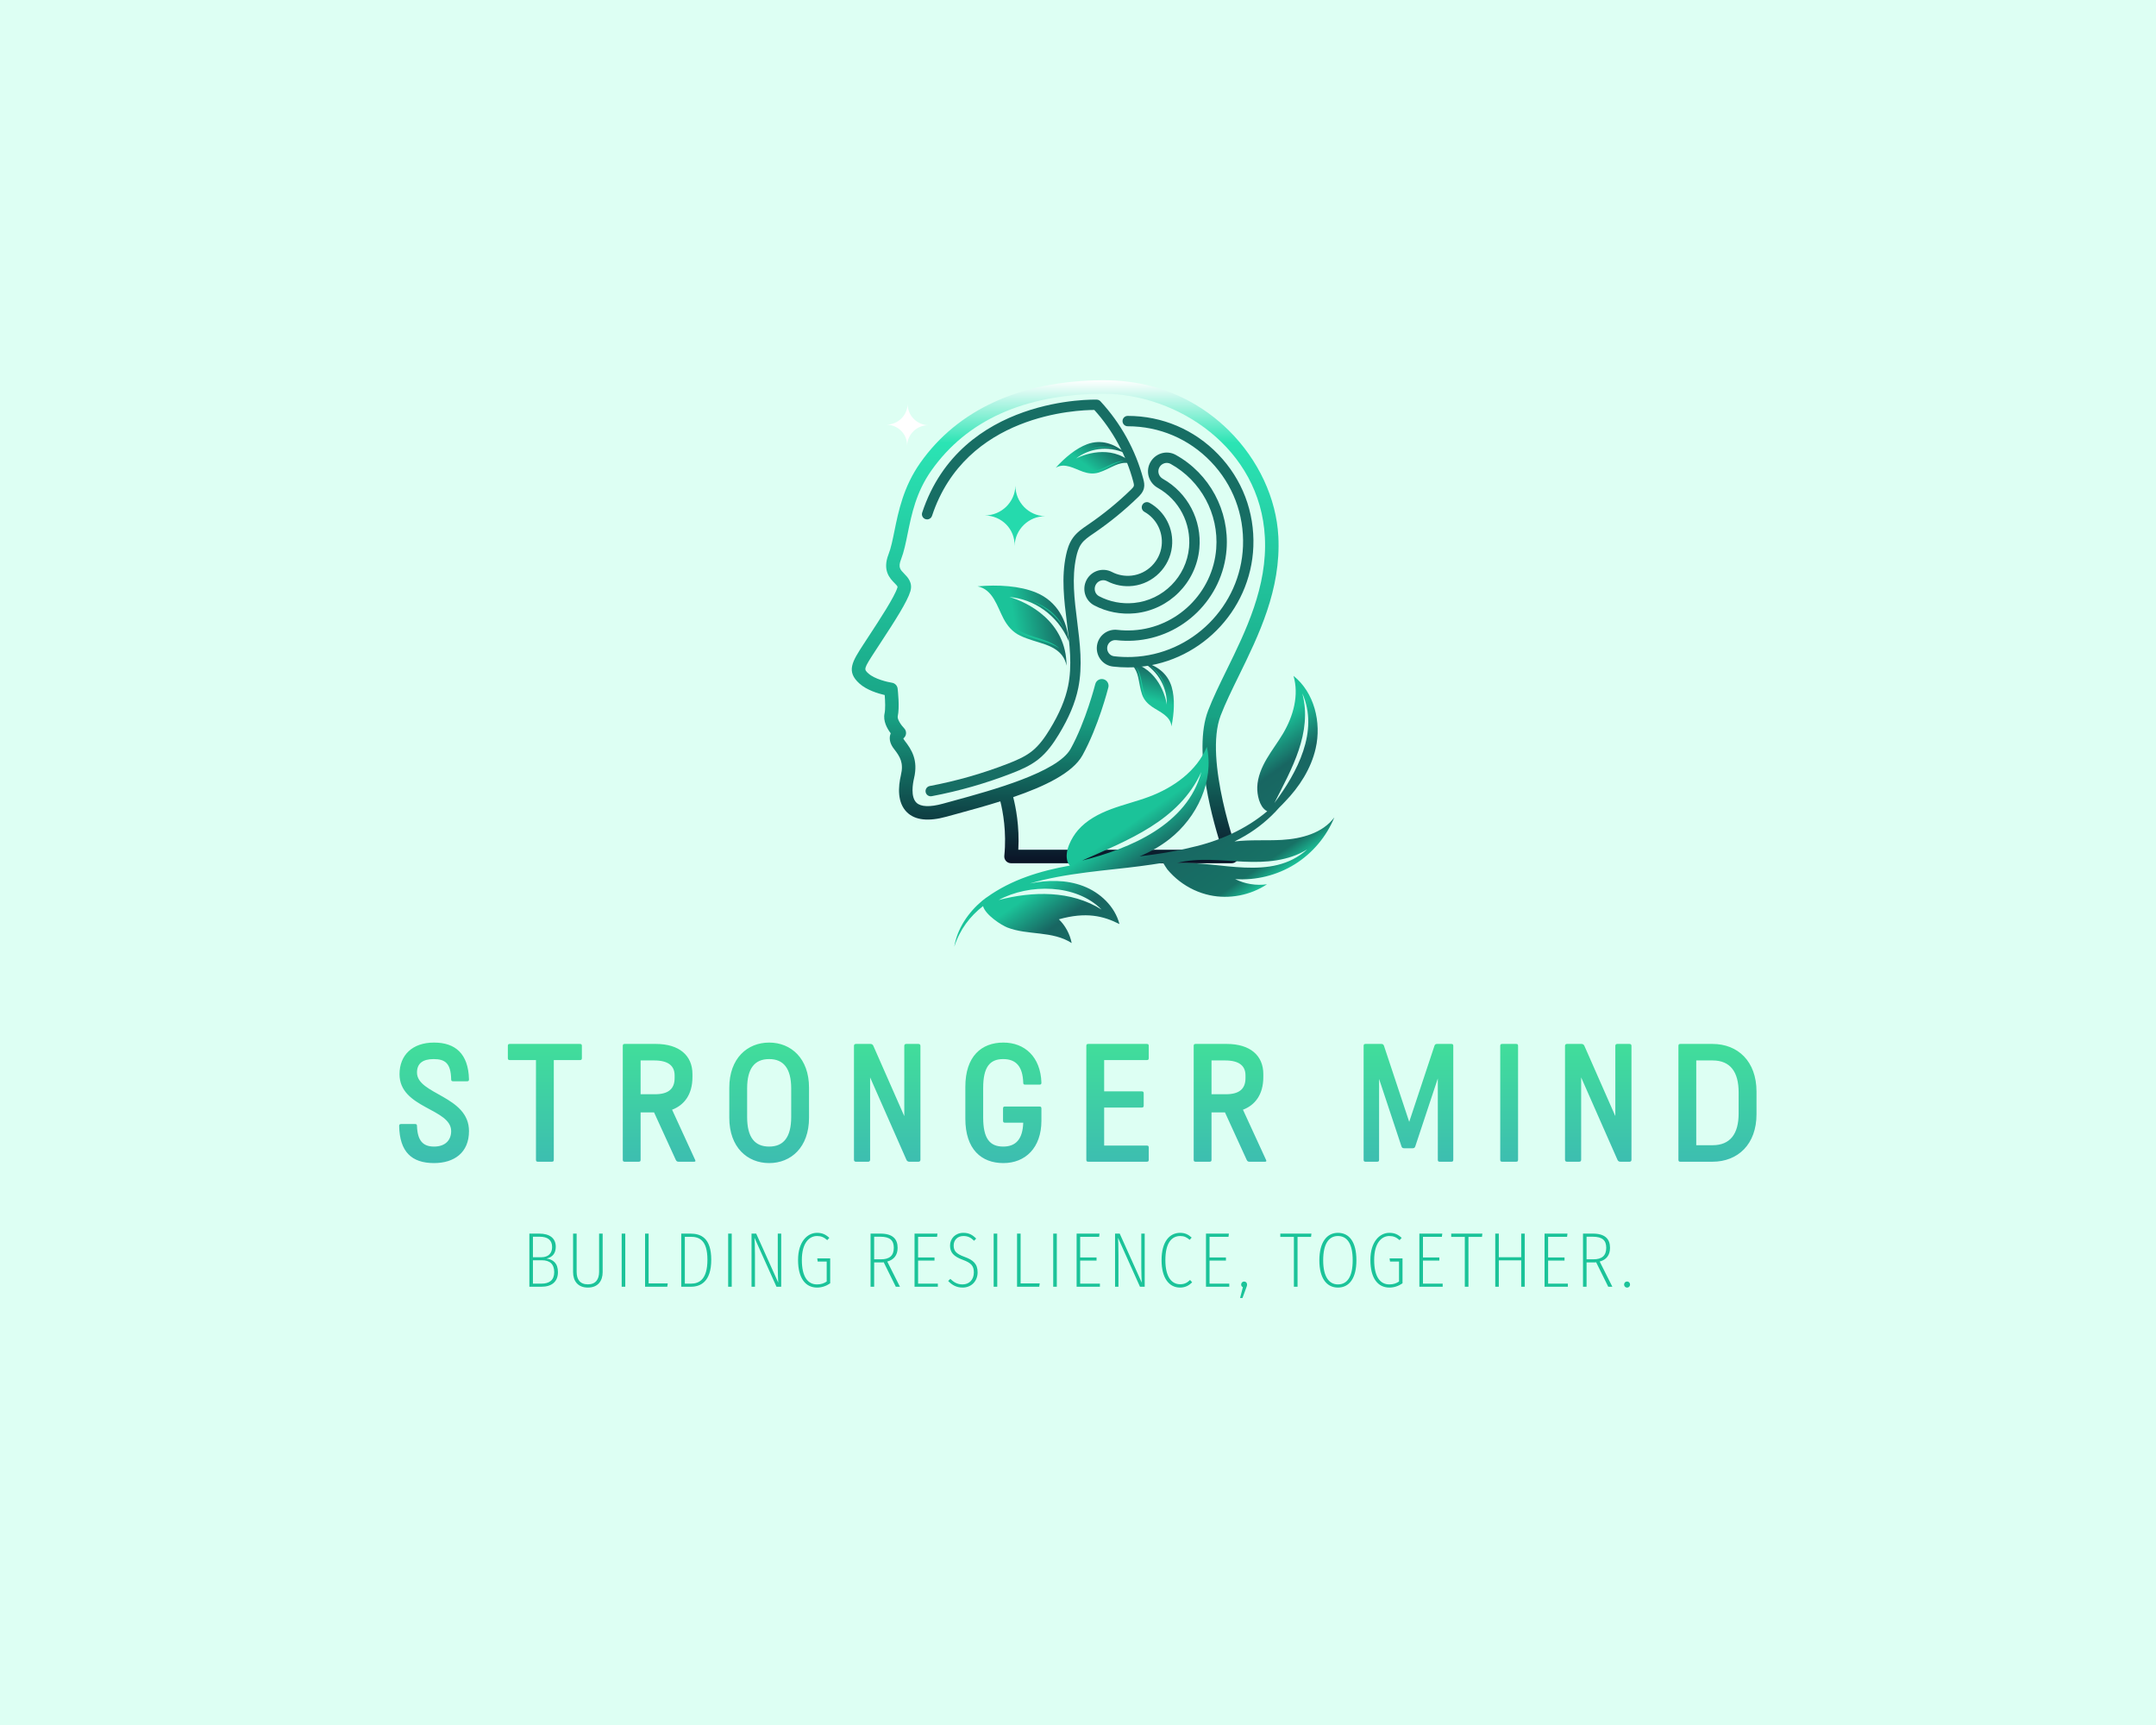 <?xml version="1.0" encoding="UTF-8" standalone="no" ?>
<!DOCTYPE svg PUBLIC "-//W3C//DTD SVG 1.1//EN" "http://www.w3.org/Graphics/SVG/1.1/DTD/svg11.dtd">
<svg xmlns="http://www.w3.org/2000/svg" xmlns:xlink="http://www.w3.org/1999/xlink" version="1.1" width="1280" height="1024" viewBox="0 0 1280 1024" xml:space="preserve">
<desc>Created with Fabric.js 5.3.0</desc>
<defs>
</defs>
<g transform="matrix(1 0 0 1 640 512)" id="background-logo"  >
<rect style="stroke: none; stroke-width: 0; stroke-dasharray: none; stroke-linecap: butt; stroke-dashoffset: 0; stroke-linejoin: miter; stroke-miterlimit: 4; fill: rgb(221,255,243); fill-rule: nonzero; opacity: 1;"  paint-order="stroke"  x="-640" y="-512" rx="0" ry="0" width="1280" height="1024" />
</g>
<g transform="matrix(1.921 0 0 1.921 663.936 425.095)" id="logo-logo"  >
<g style=""  paint-order="stroke"   >
		<g transform="matrix(-0.039 0.05 0.05 0.039 -6.682 -77.514)"  >
<g style=""  paint-order="stroke"   >
		<g transform="matrix(1 0 0 1 0 0)"  >
<linearGradient id="SVGID_11_461343" gradientUnits="userSpaceOnUse" gradientTransform="matrix(1 0 0 1 0 0)"  x1="0" y1="150" x2="265.565" y2="150">
<stop offset="7.5%" style="stop-color:rgb(23,109,100);stop-opacity: 1"/>
<stop offset="62.5%" style="stop-color:rgb(27,195,153);stop-opacity: 1"/>
</linearGradient>
<path style="stroke: none; stroke-width: 1; stroke-dasharray: none; stroke-linecap: butt; stroke-dashoffset: 0; stroke-linejoin: miter; stroke-miterlimit: 4; fill: url(#SVGID_11_461343); fill-rule: nonzero; opacity: 1;"  paint-order="stroke"  transform=" translate(-132.783, -150)" d="M 79.981 50.566 C 18.327 88.77 -4.124 155.554 0.611 222.729 L 0.801 224.09 C 23.313 129.663 94.219 69.19 168.759 50.462 C 113.307 76.277 -1.818 157.817 20.771 300 C 21.04 287.289 24.115 274.758 30.354 263.643 C 40.681 245.245 58.646 231.522 76.906 221.573 C 102.488 207.635 130.198 196.56 154.214 179.908 C 176.598 164.388 190.053 142.202 198.711 116.684 C 212.925 74.792 217.619 17.431 265.565 0 C 198.836 4.771 129.885 19.643 79.981 50.566 z" stroke-linecap="round" />
</g>
		<g transform="matrix(1 0 0 1 -18.131 -16.372)"  >
<path style="stroke: none; stroke-width: 1; stroke-dasharray: none; stroke-linecap: butt; stroke-dashoffset: 0; stroke-linejoin: miter; stroke-miterlimit: 4; fill: rgb(27,195,153); fill-rule: nonzero; opacity: 1;"  paint-order="stroke"  transform=" translate(-114.651, -133.628)" d="M 189.349 109.251 C 170.815 195.492 89.633 191.953 34.426 240.952 C 65.807 203.279 117.795 193.676 154.584 163.131 C 170.922 148.755 181.334 129.263 189.349 109.251 z M 197.842 80.689 C 206.149 63.31 212.219 44.3 219.074 26.305 C 206.619 41.636 200.248 61.282 197.842 80.689 z M 94.906 77.778 C 54.838 98.281 21.795 135.452 10.229 179.364 C 25.77 137.043 57.182 101.899 94.906 77.778 z" stroke-linecap="round" />
</g>
</g>
</g>
		<g transform="matrix(-0.094 0.015 0.015 0.094 -28.783 -27.99)"  >
<g style=""  paint-order="stroke"   >
		<g transform="matrix(1 0 0 1 0 0)"  >
<linearGradient id="SVGID_11_461344" gradientUnits="userSpaceOnUse" gradientTransform="matrix(1 0 0 1 0 0)"  x1="0" y1="150" x2="265.565" y2="150">
<stop offset="7.5%" style="stop-color:rgb(23,109,100);stop-opacity: 1"/>
<stop offset="62.5%" style="stop-color:rgb(27,195,153);stop-opacity: 1"/>
</linearGradient>
<path style="stroke: none; stroke-width: 1; stroke-dasharray: none; stroke-linecap: butt; stroke-dashoffset: 0; stroke-linejoin: miter; stroke-miterlimit: 4; fill: url(#SVGID_11_461344); fill-rule: nonzero; opacity: 1;"  paint-order="stroke"  transform=" translate(-132.783, -150)" d="M 79.981 50.566 C 18.327 88.77 -4.124 155.554 0.611 222.729 L 0.801 224.09 C 23.313 129.663 94.219 69.19 168.759 50.462 C 113.307 76.277 -1.818 157.817 20.771 300 C 21.04 287.289 24.115 274.758 30.354 263.643 C 40.681 245.245 58.646 231.522 76.906 221.573 C 102.488 207.635 130.198 196.56 154.214 179.908 C 176.598 164.388 190.053 142.202 198.711 116.684 C 212.925 74.792 217.619 17.431 265.565 0 C 198.836 4.771 129.885 19.643 79.981 50.566 z" stroke-linecap="round" />
</g>
		<g transform="matrix(1 0 0 1 -18.131 -16.372)"  >
<path style="stroke: none; stroke-width: 1; stroke-dasharray: none; stroke-linecap: butt; stroke-dashoffset: 0; stroke-linejoin: miter; stroke-miterlimit: 4; fill: rgb(27,195,153); fill-rule: nonzero; opacity: 1;"  paint-order="stroke"  transform=" translate(-114.651, -133.628)" d="M 189.349 109.251 C 170.815 195.492 89.633 191.953 34.426 240.952 C 65.807 203.279 117.795 193.676 154.584 163.131 C 170.922 148.755 181.334 129.263 189.349 109.251 z M 197.842 80.689 C 206.149 63.31 212.219 44.3 219.074 26.305 C 206.619 41.636 200.248 61.282 197.842 80.689 z M 94.906 77.778 C 54.838 98.281 21.795 135.452 10.229 179.364 C 25.77 137.043 57.182 101.899 94.906 77.778 z" stroke-linecap="round" />
</g>
</g>
</g>
		<g transform="matrix(-0.017 0.061 -0.061 -0.017 9.533 -7.458)"  >
<g style=""  paint-order="stroke"   >
		<g transform="matrix(1 0 0 1 0 0)"  >
<linearGradient id="SVGID_11_461345" gradientUnits="userSpaceOnUse" gradientTransform="matrix(1 0 0 1 0 0)"  x1="0" y1="150" x2="265.565" y2="150">
<stop offset="7.5%" style="stop-color:rgb(23,109,100);stop-opacity: 1"/>
<stop offset="62.5%" style="stop-color:rgb(27,195,153);stop-opacity: 1"/>
</linearGradient>
<path style="stroke: none; stroke-width: 1; stroke-dasharray: none; stroke-linecap: butt; stroke-dashoffset: 0; stroke-linejoin: miter; stroke-miterlimit: 4; fill: url(#SVGID_11_461345); fill-rule: nonzero; opacity: 1;"  paint-order="stroke"  transform=" translate(-132.783, -150)" d="M 79.981 50.566 C 18.327 88.77 -4.124 155.554 0.611 222.729 L 0.801 224.09 C 23.313 129.663 94.219 69.19 168.759 50.462 C 113.307 76.277 -1.818 157.817 20.771 300 C 21.04 287.289 24.115 274.758 30.354 263.643 C 40.681 245.245 58.646 231.522 76.906 221.573 C 102.488 207.635 130.198 196.56 154.214 179.908 C 176.598 164.388 190.053 142.202 198.711 116.684 C 212.925 74.792 217.619 17.431 265.565 0 C 198.836 4.771 129.885 19.643 79.981 50.566 z" stroke-linecap="round" />
</g>
		<g transform="matrix(1 0 0 1 -18.131 -16.372)"  >
<path style="stroke: none; stroke-width: 1; stroke-dasharray: none; stroke-linecap: butt; stroke-dashoffset: 0; stroke-linejoin: miter; stroke-miterlimit: 4; fill: rgb(27,195,153); fill-rule: nonzero; opacity: 1;"  paint-order="stroke"  transform=" translate(-114.651, -133.628)" d="M 189.349 109.251 C 170.815 195.492 89.633 191.953 34.426 240.952 C 65.807 203.279 117.795 193.676 154.584 163.131 C 170.922 148.755 181.334 129.263 189.349 109.251 z M 197.842 80.689 C 206.149 63.31 212.219 44.3 219.074 26.305 C 206.619 41.636 200.248 61.282 197.842 80.689 z M 94.906 77.778 C 54.838 98.281 21.795 135.452 10.229 179.364 C 25.77 137.043 57.182 101.899 94.906 77.778 z" stroke-linecap="round" />
</g>
</g>
</g>
		<g transform="matrix(0.597 0 0 0.597 -16.423 -29.16)"  >
<g style=""  paint-order="stroke"   >
		<g transform="matrix(1 0 0 1 0 0)"  >
<linearGradient id="SVGID_14_461346" gradientUnits="userSpaceOnUse" gradientTransform="matrix(1 0 0 1 0 0)"  x1="110.47" y1="0" x2="110.47" y2="250">
<stop offset="0%" style="stop-color:rgb(255,255,255);stop-opacity: 1"/>
<stop offset="13%" style="stop-color:rgb(43,228,180);stop-opacity: 1"/>
<stop offset="69.5%" style="stop-color:rgb(24,162,132);stop-opacity: 1"/>
<stop offset="100%" style="stop-color:rgb(10,18,38);stop-opacity: 1"/>
</linearGradient>
<path style="stroke: none; stroke-width: 1; stroke-dasharray: none; stroke-linecap: butt; stroke-dashoffset: 0; stroke-linejoin: miter; stroke-miterlimit: 4; fill: url(#SVGID_14_461346); fill-rule: nonzero; opacity: 1;"  paint-order="stroke"  transform=" translate(-110.47, -125)" d="M 196.653 250 L 82.43 250 C 81.443 250 80.501 249.581 79.839 248.848 C 79.178 248.116 78.858 247.136 78.959 246.154 C 80.227 233.783 78.199 223.127 76.908 217.97 C 69.142 220.409 61.286 222.554 54.203 224.488 C 52.408 224.978 50.684 225.448 49.047 225.9 C 39.712 228.483 32.847 227.742 28.646 223.7 C 23.421 218.675 24.023 210.401 25.447 204.346 C 26.943 197.992 24.997 194.871 21.86 190.837 C 20.041 188.498 19.344 186.176 19.787 183.935 C 19.874 183.498 19.998 183.099 20.147 182.732 C 18.305 180.29 16.099 176.375 16.977 172.425 C 17.435 170.361 17.306 166.207 17.047 162.943 C 13.601 162.15 7.738 160.386 3.948 156.975 C -3.043 150.68 0.232 145.643 6.177 136.496 C 6.988 135.247 7.865 133.909 8.781 132.511 C 14.42 123.905 22.143 112.117 23.629 107.288 C 23.768 106.836 23.81 106.7 22.164 105.022 C 19.762 102.575 15.743 98.48 19.014 90.121 C 20.283 86.878 21.118 82.774 22.085 78.02 C 24.156 67.841 26.734 55.17 35.391 42.851 C 54.828 15.19 87.338 0.373 129.406 0.004 C 129.722 0.001 130.042 0 130.357 0 C 162.251 0 183.219 14.127 195.233 26.046 C 210.469 41.164 219.796 61.147 220.821 80.87 C 222.247 108.337 210.623 132.05 200.367 152.973 C 196.798 160.255 193.426 167.133 190.979 173.494 C 182.16 196.425 199.751 244.819 199.929 245.305 C 200.322 246.376 200.168 247.572 199.515 248.507 C 198.863 249.442 197.794 250 196.653 250 z M 86.207 243.02 L 191.756 243.02 C 187.383 229.776 176.341 192.109 184.465 170.988 C 187.021 164.339 190.46 157.325 194.1 149.9 C 203.981 129.74 215.182 106.89 213.849 81.233 C 211.459 35.212 168.687 6.981 130.157 6.981 C 129.925 6.981 129.697 6.982 129.466 6.984 C 89.179 7.337 59.449 20.755 41.102 46.865 C 33.283 57.991 30.968 69.371 28.925 79.412 C 27.937 84.271 27.003 88.86 25.514 92.665 C 23.89 96.816 25.046 97.995 27.146 100.134 C 28.961 101.984 31.704 104.779 30.301 109.342 C 28.655 114.691 22.498 124.312 14.62 136.337 C 13.709 137.727 12.837 139.059 12.029 140.3 C 6.06 149.483 6.156 149.571 8.618 151.786 C 11.836 154.683 18.498 156.221 20.794 156.57 C 22.348 156.806 23.552 158.05 23.736 159.611 C 23.851 160.586 24.83 169.265 23.791 173.939 C 23.458 175.437 25.529 178.545 27.089 180.12 C 27.852 180.892 28.216 181.977 28.069 183.051 C 27.94 183.992 27.438 184.837 26.682 185.393 C 26.755 185.611 26.945 186.005 27.37 186.552 C 31.035 191.264 34.431 196.645 32.242 205.945 C 31.577 208.772 30.366 215.67 33.485 218.671 C 35.752 220.852 40.49 221.025 47.186 219.174 C 48.83 218.718 50.563 218.245 52.364 217.755 C 72.628 212.222 106.543 202.964 113.306 190.762 C 121.059 176.77 126.004 157.476 126.053 157.283 C 126.526 155.415 128.423 154.277 130.293 154.758 C 132.161 155.231 133.293 157.129 132.819 158.998 C 132.61 159.821 127.612 179.348 119.411 194.146 C 114.326 203.322 99.689 210.269 83.563 215.79 C 84.861 220.808 86.889 230.897 86.207 243.02 z M 26.453 185.549 C 26.418 185.571 26.382 185.592 26.346 185.613 C 26.383 185.591 26.419 185.571 26.453 185.549 z" stroke-linecap="round" />
</g>
		<g transform="matrix(1 0 0 1 11.651 -12.314)"  >
<path style="stroke: none; stroke-width: 1; stroke-dasharray: none; stroke-linecap: butt; stroke-dashoffset: 0; stroke-linejoin: miter; stroke-miterlimit: 4; fill: rgb(23,110,100); fill-rule: nonzero; opacity: 1;"  paint-order="stroke"  transform=" translate(-122.121, -112.686)" d="M 40.866 215.347 C 39.601 215.347 38.476 214.45 38.233 213.162 C 37.959 211.707 38.917 210.304 40.372 210.03 C 54.191 207.426 67.837 203.521 80.933 198.424 C 84.978 196.849 89.602 194.924 93.269 192.007 C 97.239 188.849 100.169 184.507 102.511 180.675 C 107.458 172.584 110.555 165.256 111.98 158.273 C 114.145 147.658 112.793 136.886 111.362 125.483 C 109.918 113.974 108.425 102.073 110.928 90.432 C 111.494 87.8 112.417 84.402 114.545 81.473 C 116.605 78.639 119.391 76.742 122.085 74.908 L 122.611 74.549 C 130.364 69.251 137.703 63.254 144.423 56.727 C 145.179 55.99 145.871 55.28 146.017 54.677 C 146.145 54.149 145.942 53.302 145.723 52.48 C 142.074 38.762 135.115 25.96 125.567 15.385 C 116.899 15.392 59.003 17.462 41.538 70.187 C 41.072 71.594 39.556 72.356 38.149 71.89 C 36.744 71.424 35.982 69.907 36.447 68.501 C 56.535 7.863 126.175 10.018 126.873 10.04 C 127.58 10.068 128.248 10.376 128.73 10.896 C 139.267 22.271 146.935 36.174 150.905 51.1 C 151.284 52.523 151.654 54.19 151.229 55.94 C 150.708 58.097 149.174 59.587 148.16 60.573 C 141.22 67.314 133.643 73.506 125.638 78.977 L 125.103 79.341 C 122.682 80.99 120.394 82.547 118.884 84.626 C 117.346 86.742 116.627 89.443 116.171 91.56 C 113.859 102.309 115.231 113.241 116.683 124.815 C 118.105 136.147 119.575 147.865 117.234 159.344 C 115.683 166.948 112.363 174.84 107.086 183.472 C 104.499 187.704 101.232 192.526 96.608 196.203 C 92.354 199.588 87.291 201.704 82.878 203.422 C 69.475 208.639 55.508 212.635 41.365 215.301 C 41.197 215.332 41.03 215.347 40.866 215.347 z M 145.355 148.59 C 179.136 147.317 206.601 119.858 207.883 86.08 C 208.563 68.197 202.117 51.266 189.737 38.406 C 177.35 25.54 160.695 18.454 142.84 18.454 C 141.359 18.454 140.158 19.655 140.158 21.136 C 140.158 22.616 141.359 23.817 142.84 23.817 C 159.224 23.817 174.507 30.319 185.873 42.125 C 197.234 53.926 203.148 69.464 202.525 85.877 C 201.347 116.87 176.147 142.063 145.154 143.232 C 142.021 143.348 138.875 143.224 135.789 142.864 C 134.706 142.736 133.738 142.177 133.065 141.288 C 132.368 140.368 132.071 139.186 132.252 138.044 C 132.604 135.815 134.642 134.271 136.892 134.533 C 139.902 134.879 142.975 134.963 146.03 134.777 C 171.437 133.238 192.064 112.954 194.011 87.594 C 195.552 67.543 185.203 48.312 167.647 38.602 C 165.335 37.324 162.562 37.072 160.034 37.91 C 157.455 38.765 155.333 40.673 154.201 43.173 C 152.108 47.794 153.928 53.188 158.435 55.72 C 169.414 61.887 175.755 74.005 174.592 86.592 C 173.194 101.713 161.216 113.776 146.112 115.277 C 139.786 115.901 133.533 114.697 128.007 111.788 C 126.078 110.772 125.248 108.42 126.074 106.316 C 126.535 105.145 127.474 104.222 128.65 103.782 C 129.828 103.34 131.085 103.418 132.191 103.995 C 136.284 106.132 140.912 106.977 145.564 106.441 C 156.089 105.23 164.577 96.706 165.745 86.172 C 166.774 76.901 162.205 67.974 154.102 63.429 C 152.813 62.706 151.175 63.164 150.453 64.456 C 149.727 65.748 150.187 67.382 151.479 68.107 C 157.699 71.596 161.205 78.455 160.415 85.581 C 159.519 93.652 153.016 100.185 144.95 101.113 C 141.369 101.527 137.811 100.879 134.672 99.241 C 132.233 97.969 129.354 97.793 126.772 98.759 C 124.173 99.731 122.1 101.77 121.084 104.354 C 119.254 109.006 121.158 114.242 125.509 116.534 C 131.965 119.933 139.278 121.344 146.641 120.613 C 164.297 118.86 178.297 104.759 179.931 87.086 C 181.29 72.394 173.883 58.247 161.061 51.044 C 158.999 49.885 158.15 47.453 159.096 45.361 C 159.602 44.246 160.559 43.386 161.722 43 C 162.854 42.627 164.034 42.732 165.051 43.294 C 180.776 51.991 190.044 69.219 188.664 87.184 C 186.922 109.888 168.453 128.046 145.706 129.425 C 142.961 129.591 140.203 129.516 137.507 129.205 C 132.37 128.616 127.757 132.131 126.954 137.205 C 126.547 139.782 127.216 142.45 128.791 144.528 C 130.355 146.59 132.618 147.891 135.164 148.189 C 137.702 148.488 140.28 148.638 142.856 148.638 C 143.689 148.638 144.524 148.622 145.355 148.59 z" stroke-linecap="round" />
</g>
</g>
</g>
		<g transform="matrix(-0.441 0.309 -0.309 -0.441 13.398 45.443)"  >
<g style=""  paint-order="stroke"   >
		<g transform="matrix(1 0 0 1 0 0)"  >
<linearGradient id="SVGID_15_461347" gradientUnits="userSpaceOnUse" gradientTransform="matrix(1 0 0 1 0 0)"  x1="125" y1="0" x2="125" y2="89.236">
<stop offset="0%" style="stop-color:rgb(27,195,153);stop-opacity: 1"/>
<stop offset="12%" style="stop-color:rgb(23,113,101);stop-opacity: 1"/>
<stop offset="56.5%" style="stop-color:rgb(24,102,98);stop-opacity: 1"/>
<stop offset="82%" style="stop-color:rgb(27,195,153);stop-opacity: 1"/>
</linearGradient>
<path style="stroke: none; stroke-width: 1; stroke-dasharray: none; stroke-linecap: butt; stroke-dashoffset: 0; stroke-linejoin: miter; stroke-miterlimit: 4; fill: url(#SVGID_15_461347); fill-rule: nonzero; opacity: 1;"  paint-order="stroke"  transform=" translate(-125, -44.618)" d="M 250 73.654 C 241.668 79.951 232.571 82.796 223.117 83.268 C 224.886 78.117 220.651 68.08 218.725 65.197 C 215.181 59.892 210.126 55.822 205.367 51.573 C 200.609 47.325 195.951 42.634 193.618 36.696 C 191.484 41.485 190.842 46.926 191.803 52.079 C 176.54 46.734 169.786 39.068 164.905 29.894 C 161.233 39.667 163.563 51.051 169.418 59.695 C 175.231 68.278 184.145 74.383 193.674 78.475 C 173.005 71.569 152.566 58.833 136.189 50.343 C 132.256 48.28 128.264 46.257 124.218 44.325 C 124.28 42.558 124.46 40.726 124.392 39.857 C 124.138 36.634 123.514 33.44 122.552 30.353 C 120.629 24.18 117.349 18.421 112.934 13.69 C 105.129 5.325 93.881 0.275 82.443 0 C 88.032 2.835 92.724 7.406 95.705 12.918 C 86.43 5.399 74.748 0.897 62.825 0.247 C 50.903 -0.403 38.8 2.803 28.763 9.27 C 39.476 5.685 51.254 10.028 60.858 15.977 C 68.561 20.75 75.681 26.616 83.644 30.829 C 81.353 30.481 79.048 30.198 76.723 30.017 C 68.382 29.343 59.677 29.981 51.378 32.04 C 49.801 32.246 48.233 32.626 46.943 32.873 C 35.23 35.108 23.741 39.758 14.816 47.833 C 3.468 58.102 -2.971 74.557 1.357 89.236 C 4.999 78.331 14.679 70.377 25.146 65.619 C 30.41 63.226 35.953 61.49 41.212 59.087 C 46.471 56.684 51.547 53.51 55.012 48.881 C 57.566 45.468 60.39 39.202 58.593 34.877 C 58.499 34.652 58.388 34.455 58.275 34.26 C 74.26 32.774 91.093 36.129 105.696 42.204 C 114.954 45.718 124.065 50.261 133.168 55.086 C 126.701 53.664 120.079 53.009 113.416 53.366 C 93.361 54.438 73.19 65.875 65.456 84.409 C 78.188 76.313 94.627 76.218 109.226 80.029 C 116.568 81.946 123.651 84.763 130.997 86.665 C 138.342 88.568 146.138 89.533 153.497 87.684 C 158.923 86.32 166.982 82.272 168.729 76.38 C 169.015 75.416 169.051 74.535 168.928 73.713 C 184.694 81.01 200.954 86.347 218.376 86.157 C 218.961 86.2 219.509 86.191 220.001 86.115 C 220.532 86.099 221.06 86.1 221.593 86.073 C 232.074 85.16 242.573 81.257 250 73.654 z M 52.014 3.15 C 79.577 -0.283 96.888 26.517 117.764 39.661 C 105.639 35.122 96.046 25.996 85.912 18.286 C 75.996 10.645 64.894 3.861 52.014 3.15 z M 2.979 78.085 C 7.536 54.714 31.533 42.536 52.221 35.77 C 32.944 46.061 11.11 56.19 2.979 78.085 z M 76.333 74.391 C 100.305 54.358 134.813 61.794 161.5 72.019 C 133.134 66.565 103.031 58.765 76.333 74.391 z M 168.519 42.585 C 176.58 61.775 194.835 73.952 213.75 80.98 C 193.915 78.681 172.021 63.101 168.519 42.585 z" stroke-linecap="round" />
</g>
</g>
</g>
		<g transform="matrix(0.062 0 0 0.062 -31.927 -61.895)"  >
<g style=""  paint-order="stroke"   >
		<g transform="matrix(1 0 0 1 0 0)"  >
<path style="stroke: none; stroke-width: 1; stroke-dasharray: none; stroke-linecap: butt; stroke-dashoffset: 0; stroke-linejoin: miter; stroke-miterlimit: 4; fill: rgb(37,218,173); fill-rule: nonzero; opacity: 1;"  paint-order="stroke"  transform=" translate(-150, -150)" d="M 148 300 L 148 300 C 150 218 218 152 300 152 L 300 152 C 218 150 152 82 152 0 L 152 0 C 150 82 82 148 0 148 L 0 148 C 84 150 150 216 148 300 Z" stroke-linecap="round" />
</g>
</g>
</g>
		<g transform="matrix(0.043 0 0 0.043 -65.197 -89.981)"  >
<g style=""  paint-order="stroke"   >
		<g transform="matrix(1 0 0 1 0 0)"  >
<path style="stroke: none; stroke-width: 1; stroke-dasharray: none; stroke-linecap: butt; stroke-dashoffset: 0; stroke-linejoin: miter; stroke-miterlimit: 4; fill: rgb(255,255,255); fill-rule: nonzero; opacity: 1;"  paint-order="stroke"  transform=" translate(-150, -150)" d="M 148 300 L 148 300 C 150 218 218 152 300 152 L 300 152 C 218 150 152 82 152 0 L 152 0 C 150 82 82 148 0 148 L 0 148 C 84 150 150 216 148 300 Z" stroke-linecap="round" />
</g>
</g>
</g>
</g>
</g>
<g transform="matrix(1.921 0 0 1.921 639.9 654.663)" id="text-logo"  >
<g style=""  paint-order="stroke"   >
		<g transform="matrix(1 0 0 1 0 0)" id="text-logo-path-0"  >
<linearGradient id="SVGID_461348" gradientUnits="userSpaceOnUse" gradientTransform="matrix(1 0 0 1 1.87 -36.82)"  x1="-1.82" y1="-8.899" x2="-1.82" y2="50.101">
<stop offset="0%" style="stop-color:rgb(66,230,149);stop-opacity: 1"/>
<stop offset="100%" style="stop-color:rgb(59,178,184);stop-opacity: 1"/>
</linearGradient>
<path style="stroke: none; stroke-width: 0; stroke-dasharray: none; stroke-linecap: butt; stroke-dashoffset: 0; stroke-linejoin: miter; stroke-miterlimit: 4; fill: url(#SVGID_461348); fill-rule: nonzero; opacity: 1;"  paint-order="stroke"  transform=" translate(-211.615, 18.2)" d="M 7.38 -11.02 C 7.38 -11.49 7.23 -11.65 6.76 -11.65 L 2.5 -11.65 C 2.03 -11.65 1.87 -11.49 1.87 -11.02 C 2.03 -3.12 5.67 0.42 12.64 0.42 C 18.88 0.42 23.45 -2.81 23.45 -9.46 C 23.45 -20.38 7.38 -20.75 7.38 -27.56 C 7.38 -30.32 9.1 -31.72 12.53 -31.72 C 16.12 -31.72 17.84 -30.37 17.94 -25.48 C 17.94 -25.01 18.1 -24.86 18.56 -24.86 L 22.83 -24.86 C 23.3 -24.86 23.45 -25.01 23.45 -25.48 C 23.24 -33.38 19.24 -36.82 12.64 -36.82 C 5.93 -36.82 1.98 -32.92 1.98 -27.04 C 1.98 -16.48 17.94 -16.48 17.94 -9.46 C 17.94 -6.81 16.28 -4.68 12.64 -4.68 C 9.2 -4.68 7.54 -6.55 7.38 -11.02 Z M 35.46 -32.03 C 35.46 -31.56 35.62 -31.41 36.09 -31.41 L 44.15 -31.41 L 44.15 -0.62 C 44.15 -0.16 44.3 0 44.77 0 L 49.04 0 C 49.5 0 49.66 -0.16 49.66 -0.62 L 49.66 -31.41 L 57.72 -31.41 C 58.19 -31.41 58.34 -31.56 58.34 -32.03 L 58.34 -35.78 C 58.34 -36.24 58.19 -36.4 57.72 -36.4 L 36.09 -36.4 C 35.62 -36.4 35.46 -36.24 35.46 -35.78 Z M 87.36 -0.57 C 87.57 -0.16 87.78 0 88.24 0 L 92.98 0 C 93.44 0 93.55 -0.16 93.34 -0.57 L 86.22 -16.07 C 89.91 -17.47 92.51 -20.7 92.51 -26.16 L 92.51 -27.09 C 92.51 -32.81 88.45 -36.4 81.17 -36.4 L 71.6 -36.4 C 71.14 -36.4 70.98 -36.24 70.98 -35.78 L 70.98 -0.62 C 70.98 -0.16 71.14 0 71.6 0 L 75.87 0 C 76.34 0 76.49 -0.16 76.49 -0.62 L 76.49 -15.24 L 80.65 -15.24 Z M 76.49 -31.3 L 80.7 -31.3 C 85.02 -31.3 87 -29.64 87 -26.68 L 87 -25.84 C 87 -22.46 85.02 -20.85 80.91 -20.85 L 76.49 -20.85 Z M 103.9 -22.88 L 103.9 -13.57 C 103.9 -4.47 109.46 0.42 116.22 0.42 C 122.98 0.42 128.54 -4.47 128.54 -13.57 L 128.54 -22.88 C 128.54 -31.93 122.98 -36.82 116.22 -36.82 C 109.46 -36.82 103.9 -31.93 103.9 -22.88 Z M 109.41 -22.62 C 109.41 -28.86 111.75 -31.72 116.22 -31.72 C 120.64 -31.72 123.03 -28.86 123.03 -22.62 L 123.03 -13.83 C 123.03 -7.54 120.64 -4.68 116.22 -4.68 C 111.75 -4.68 109.41 -7.54 109.41 -13.83 Z M 142.43 -0.62 C 142.43 -0.21 142.64 0 143.05 0 L 146.8 0 C 147.21 0 147.42 -0.21 147.42 -0.62 L 147.42 -26.05 L 158.65 -0.57 C 158.81 -0.21 159.12 0 159.54 0 L 162.34 0 C 162.76 0 162.97 -0.21 162.97 -0.62 L 162.97 -35.78 C 162.97 -36.19 162.76 -36.4 162.34 -36.4 L 158.6 -36.4 C 158.18 -36.4 157.98 -36.19 157.98 -35.78 L 157.98 -14.09 L 148.41 -35.83 C 148.25 -36.19 147.94 -36.4 147.52 -36.4 L 143.05 -36.4 C 142.64 -36.4 142.43 -36.19 142.43 -35.78 Z M 200.36 -24.44 C 200.1 -32.4 195.21 -36.82 188.6 -36.82 C 181.84 -36.82 176.85 -32.6 176.85 -23.14 L 176.85 -13.31 C 176.85 -3.8 181.84 0.42 188.6 0.42 C 195.36 0.42 200.36 -4.26 200.36 -12.69 L 200.36 -16.43 C 200.36 -16.9 200.2 -17.06 199.73 -17.06 L 189.12 -17.06 C 188.66 -17.06 188.5 -16.9 188.5 -16.43 L 188.5 -12.69 C 188.5 -12.22 188.66 -12.06 189.12 -12.06 L 194.74 -12.06 C 194.58 -7.02 192.5 -4.68 188.55 -4.68 C 184.39 -4.68 182.36 -7.18 182.36 -13.68 L 182.36 -22.78 C 182.36 -29.22 184.39 -31.72 188.55 -31.72 C 192.56 -31.72 194.58 -29.38 194.74 -24.44 C 194.74 -23.97 194.9 -23.82 195.36 -23.82 L 199.73 -23.82 C 200.2 -23.82 200.36 -23.97 200.36 -24.44 Z M 214.24 -0.62 C 214.24 -0.16 214.4 0 214.86 0 L 232.91 0 C 233.38 0 233.53 -0.16 233.53 -0.62 L 233.53 -4.37 C 233.53 -4.84 233.38 -4.99 232.91 -4.99 L 219.75 -4.99 L 219.75 -16.74 L 231.35 -16.74 C 231.82 -16.74 231.97 -16.9 231.97 -17.37 L 231.97 -21.11 C 231.97 -21.58 231.82 -21.74 231.35 -21.74 L 219.75 -21.74 L 219.75 -31.41 L 232.91 -31.41 C 233.38 -31.41 233.53 -31.56 233.53 -32.03 L 233.53 -35.78 C 233.53 -36.24 233.38 -36.4 232.91 -36.4 L 214.86 -36.4 C 214.4 -36.4 214.24 -36.24 214.24 -35.78 Z M 263.8 -0.57 C 264 -0.16 264.21 0 264.68 0 L 269.41 0 C 269.88 0 269.98 -0.16 269.78 -0.57 L 262.65 -16.07 C 266.34 -17.47 268.94 -20.7 268.94 -26.16 L 268.94 -27.09 C 268.94 -32.81 264.89 -36.4 257.61 -36.4 L 248.04 -36.4 C 247.57 -36.4 247.42 -36.24 247.42 -35.78 L 247.42 -0.62 C 247.42 -0.16 247.57 0 248.04 0 L 252.3 0 C 252.77 0 252.93 -0.16 252.93 -0.62 L 252.93 -15.24 L 257.09 -15.24 Z M 252.93 -31.3 L 257.14 -31.3 C 261.46 -31.3 263.43 -29.64 263.43 -26.68 L 263.43 -25.84 C 263.43 -22.46 261.46 -20.85 257.35 -20.85 L 252.93 -20.85 Z M 299.94 -0.62 C 299.94 -0.16 300.09 0 300.56 0 L 304.1 0 C 304.56 0 304.72 -0.16 304.72 -0.62 L 304.72 -25.58 L 311.64 -4.73 C 311.79 -4.32 312 -4.16 312.47 -4.16 L 315.07 -4.16 C 315.54 -4.16 315.74 -4.32 315.9 -4.73 L 322.87 -25.74 L 322.87 -0.62 C 322.87 -0.16 323.02 0 323.49 0 L 327.03 0 C 327.5 0 327.65 -0.16 327.65 -0.62 L 327.65 -35.78 C 327.65 -36.24 327.5 -36.4 327.03 -36.4 L 322.66 -36.4 C 322.19 -36.4 321.98 -36.24 321.83 -35.83 L 314.03 -12.32 L 306.23 -35.83 C 306.07 -36.24 305.86 -36.4 305.4 -36.4 L 300.56 -36.4 C 300.09 -36.4 299.94 -36.24 299.94 -35.78 Z M 342.16 -0.62 C 342.16 -0.16 342.32 0 342.78 0 L 347.05 0 C 347.52 0 347.67 -0.16 347.67 -0.62 L 347.67 -35.78 C 347.67 -36.24 347.52 -36.4 347.05 -36.4 L 342.78 -36.4 C 342.32 -36.4 342.16 -36.24 342.16 -35.78 Z M 362.18 -0.62 C 362.18 -0.21 362.39 0 362.8 0 L 366.55 0 C 366.96 0 367.17 -0.21 367.17 -0.62 L 367.17 -26.05 L 378.4 -0.57 C 378.56 -0.21 378.87 0 379.29 0 L 382.1 0 C 382.51 0 382.72 -0.21 382.72 -0.62 L 382.72 -35.78 C 382.72 -36.19 382.51 -36.4 382.1 -36.4 L 378.35 -36.4 C 377.94 -36.4 377.73 -36.19 377.73 -35.78 L 377.73 -14.09 L 368.16 -35.83 C 368 -36.19 367.69 -36.4 367.28 -36.4 L 362.8 -36.4 C 362.39 -36.4 362.18 -36.19 362.18 -35.78 Z M 397.23 -0.62 C 397.23 -0.16 397.38 0 397.85 0 L 407.73 0 C 415.64 0 421.36 -5.41 421.36 -14.66 L 421.36 -21.68 C 421.36 -30.99 415.64 -36.4 407.73 -36.4 L 397.85 -36.4 C 397.38 -36.4 397.23 -36.24 397.23 -35.78 Z M 402.74 -31.3 L 407.78 -31.3 C 413.3 -31.3 415.84 -27.72 415.84 -21.42 L 415.84 -14.92 C 415.84 -8.68 413.3 -5.1 407.78 -5.1 L 402.74 -5.1 Z" stroke-linecap="round" />
</g>
</g>
</g>
<g transform="matrix(1.921 0 0 1.921 641.014 751.176)" id="tagline-ed74d409-a4d4-453a-ba4a-ed0ea83f14e0-logo"  >
<g style=""  paint-order="stroke"   >
		<g transform="matrix(1 0 0 1 0 0)" id="tagline-ed74d409-a4d4-453a-ba4a-ed0ea83f14e0-logo-path-0"  >
<path style="stroke: none; stroke-width: 0; stroke-dasharray: none; stroke-linecap: butt; stroke-dashoffset: 0; stroke-linejoin: miter; stroke-miterlimit: 4; fill: rgb(27,195,153); fill-rule: nonzero; opacity: 1;"  paint-order="stroke"  transform=" translate(-172.415, 6.59)" d="M 7.63 -8.71 C 9.43 -9.12 10.49 -10.27 10.49 -12.34 C 10.49 -14.98 8.64 -16.42 5.33 -16.42 L 2.33 -16.42 L 2.33 0 L 6.07 0 C 9.26 0 11.16 -1.58 11.16 -4.51 C 11.16 -7.32 9.62 -8.45 7.63 -8.71 Z M 5.47 -15.46 C 7.99 -15.46 9.36 -14.42 9.36 -12.26 C 9.36 -10.34 8.18 -9.12 6.07 -9.12 L 3.43 -9.12 L 3.43 -15.46 Z M 6.1 -0.96 L 3.43 -0.96 L 3.43 -8.18 L 6.19 -8.18 C 8.62 -8.18 10.01 -7.03 10.01 -4.51 C 10.01 -2.06 8.54 -0.96 6.1 -0.96 Z M 24.98 -16.42 L 23.88 -16.42 L 23.88 -4.61 C 23.88 -2.33 22.87 -0.74 20.42 -0.74 C 17.98 -0.74 16.94 -2.26 16.94 -4.61 L 16.94 -16.42 L 15.84 -16.42 L 15.84 -4.51 C 15.84 -1.82 17.28 0.26 20.42 0.26 C 23.54 0.26 24.98 -1.82 24.98 -4.51 Z M 31.97 -16.42 L 30.86 -16.42 L 30.86 0 L 31.97 0 Z M 39.19 -16.42 L 38.09 -16.42 L 38.09 0 L 44.95 0 L 45.1 -1.03 L 39.19 -1.03 Z M 52.08 -16.42 L 49.27 -16.42 L 49.27 0 L 52.25 0 C 55.18 0 58.54 -1.49 58.54 -8.35 C 58.54 -15.1 55.32 -16.42 52.08 -16.42 Z M 52.18 -15.43 C 54.67 -15.43 57.36 -14.57 57.36 -8.35 C 57.36 -2.26 54.82 -0.96 52.3 -0.96 L 50.38 -0.96 L 50.38 -15.43 Z M 64.87 -16.42 L 63.77 -16.42 L 63.77 0 L 64.87 0 Z M 80.16 -16.42 L 79.1 -16.42 L 79.1 -6.05 C 79.1 -3.86 79.2 -2.09 79.25 -1.27 L 72.43 -16.42 L 70.99 -16.42 L 70.99 0 L 72.05 0 L 72.05 -9.82 C 72.05 -12.72 71.98 -14.11 71.9 -15.14 L 78.7 0 L 80.16 0 Z M 91.22 -16.66 C 88.3 -16.66 85.37 -13.97 85.37 -8.28 C 85.37 -2.59 87.7 0.26 91.25 0.26 C 92.69 0.26 94.1 -0.22 95.3 -1.06 L 95.3 -8.76 L 91.3 -8.76 L 91.44 -7.78 L 94.22 -7.78 L 94.22 -1.61 C 93.34 -1.03 92.45 -0.72 91.22 -0.72 C 88.39 -0.72 86.54 -3.07 86.54 -8.28 C 86.54 -13.68 88.94 -15.67 91.22 -15.67 C 92.52 -15.67 93.38 -15.29 94.39 -14.4 L 95.04 -15.1 C 93.91 -16.15 92.86 -16.66 91.22 -16.66 Z M 116.86 0 L 112.94 -7.78 C 114.96 -8.33 116.14 -9.72 116.14 -12.02 C 116.14 -14.78 114.58 -16.42 110.81 -16.42 L 107.78 -16.42 L 107.78 0 L 108.89 0 L 108.89 -7.51 L 111.43 -7.51 C 111.58 -7.54 111.72 -7.54 111.84 -7.56 L 115.58 0 Z M 110.95 -8.47 L 108.89 -8.47 L 108.89 -15.46 L 110.74 -15.46 C 113.9 -15.46 114.96 -14.23 114.96 -12.02 C 114.96 -9.58 113.62 -8.47 110.95 -8.47 Z M 128.45 -16.42 L 121.37 -16.42 L 121.37 0 L 128.57 0 L 128.57 -0.96 L 122.47 -0.96 L 122.47 -8.09 L 127.54 -8.09 L 127.54 -9.05 L 122.47 -9.05 L 122.47 -15.43 L 128.33 -15.43 Z M 136.46 -16.66 C 133.99 -16.66 132.34 -14.88 132.34 -12.72 C 132.34 -10.58 133.44 -9.36 136.32 -8.3 C 138.86 -7.37 139.7 -6.46 139.7 -4.42 C 139.7 -2.21 138.31 -0.72 136.2 -0.72 C 134.54 -0.72 133.46 -1.44 132.43 -2.42 L 131.76 -1.78 C 132.94 -0.55 134.3 0.26 136.22 0.26 C 138.98 0.26 140.86 -1.78 140.86 -4.44 C 140.86 -7.1 139.46 -8.28 136.8 -9.24 C 134.3 -10.15 133.46 -11.02 133.46 -12.74 C 133.46 -14.42 134.64 -15.67 136.46 -15.67 C 137.81 -15.67 138.72 -15.24 139.78 -14.21 L 140.42 -14.88 C 139.34 -15.98 138.24 -16.66 136.46 -16.66 Z M 146.93 -16.42 L 145.82 -16.42 L 145.82 0 L 146.93 0 Z M 154.15 -16.42 L 153.05 -16.42 L 153.05 0 L 159.91 0 L 160.06 -1.03 L 154.15 -1.03 Z M 165.34 -16.42 L 164.23 -16.42 L 164.23 0 L 165.34 0 Z M 178.54 -16.42 L 171.46 -16.42 L 171.46 0 L 178.66 0 L 178.66 -0.96 L 172.56 -0.96 L 172.56 -8.09 L 177.62 -8.09 L 177.62 -9.05 L 172.56 -9.05 L 172.56 -15.43 L 178.42 -15.43 Z M 192.5 -16.42 L 191.45 -16.42 L 191.45 -6.05 C 191.45 -3.86 191.54 -2.09 191.59 -1.27 L 184.78 -16.42 L 183.34 -16.42 L 183.34 0 L 184.39 0 L 184.39 -9.82 C 184.39 -12.72 184.32 -14.11 184.25 -15.14 L 191.04 0 L 192.5 0 Z M 203.45 -16.66 C 200.28 -16.66 197.71 -14.06 197.71 -8.21 C 197.71 -2.5 200.16 0.26 203.42 0.26 C 205.1 0.26 206.28 -0.46 207.17 -1.37 L 206.52 -2.09 C 205.73 -1.34 204.91 -0.77 203.45 -0.77 C 200.88 -0.77 198.89 -2.95 198.89 -8.21 C 198.89 -13.73 200.95 -15.67 203.5 -15.67 C 204.7 -15.67 205.46 -15.29 206.4 -14.5 L 207.02 -15.19 C 206.02 -16.1 205.01 -16.66 203.45 -16.66 Z M 218.52 -16.42 L 211.44 -16.42 L 211.44 0 L 218.64 0 L 218.64 -0.96 L 212.54 -0.96 L 212.54 -8.09 L 217.61 -8.09 L 217.61 -9.05 L 212.54 -9.05 L 212.54 -15.43 L 218.4 -15.43 Z M 223.22 -1.61 C 222.7 -1.61 222.31 -1.2 222.31 -0.67 C 222.31 -0.31 222.5 -0.02 222.84 0.14 L 221.98 3.48 L 222.72 3.48 L 223.82 0.48 C 223.99 0.02 224.14 -0.31 224.14 -0.67 C 224.14 -1.2 223.78 -1.61 223.22 -1.61 Z M 244.03 -16.42 L 234.41 -16.42 L 234.41 -15.41 L 238.61 -15.41 L 238.61 0 L 239.74 0 L 239.74 -15.41 L 243.91 -15.41 Z M 252.22 -16.66 C 248.83 -16.66 246.48 -13.8 246.48 -8.16 C 246.48 -2.52 248.81 0.26 252.22 0.26 C 255.72 0.26 257.93 -2.62 257.93 -8.18 C 257.93 -13.94 255.65 -16.66 252.22 -16.66 Z M 252.22 -15.67 C 254.98 -15.67 256.78 -13.44 256.78 -8.18 C 256.78 -3 255.05 -0.72 252.22 -0.72 C 249.53 -0.72 247.66 -3 247.66 -8.16 C 247.66 -13.42 249.5 -15.67 252.22 -15.67 Z M 268.1 -16.66 C 265.18 -16.66 262.25 -13.97 262.25 -8.28 C 262.25 -2.59 264.58 0.26 268.13 0.26 C 269.57 0.26 270.98 -0.22 272.18 -1.06 L 272.18 -8.76 L 268.18 -8.76 L 268.32 -7.78 L 271.1 -7.78 L 271.1 -1.61 C 270.22 -1.03 269.33 -0.72 268.1 -0.72 C 265.27 -0.72 263.42 -3.07 263.42 -8.28 C 263.42 -13.68 265.82 -15.67 268.1 -15.67 C 269.4 -15.67 270.26 -15.29 271.27 -14.4 L 271.92 -15.1 C 270.79 -16.15 269.74 -16.66 268.1 -16.66 Z M 284.47 -16.42 L 277.39 -16.42 L 277.39 0 L 284.59 0 L 284.59 -0.96 L 278.5 -0.96 L 278.5 -8.09 L 283.56 -8.09 L 283.56 -9.05 L 278.5 -9.05 L 278.5 -15.43 L 284.35 -15.43 Z M 296.86 -16.42 L 287.23 -16.42 L 287.23 -15.41 L 291.43 -15.41 L 291.43 0 L 292.56 0 L 292.56 -15.41 L 296.74 -15.41 Z M 308.86 0 L 309.96 0 L 309.96 -16.42 L 308.86 -16.42 L 308.86 -9.12 L 301.94 -9.12 L 301.94 -16.42 L 300.84 -16.42 L 300.84 0 L 301.94 0 L 301.94 -8.16 L 308.86 -8.16 Z M 323.16 -16.42 L 316.08 -16.42 L 316.08 0 L 323.28 0 L 323.28 -0.96 L 317.18 -0.96 L 317.18 -8.09 L 322.25 -8.09 L 322.25 -9.05 L 317.18 -9.05 L 317.18 -15.43 L 323.04 -15.43 Z M 337.03 0 L 333.12 -7.78 C 335.14 -8.33 336.31 -9.72 336.31 -12.02 C 336.31 -14.78 334.75 -16.42 330.98 -16.42 L 327.96 -16.42 L 327.96 0 L 329.06 0 L 329.06 -7.51 L 331.61 -7.51 C 331.75 -7.54 331.9 -7.54 332.02 -7.56 L 335.76 0 Z M 331.13 -8.47 L 329.06 -8.47 L 329.06 -15.46 L 330.91 -15.46 C 334.08 -15.46 335.14 -14.23 335.14 -12.02 C 335.14 -9.58 333.79 -8.47 331.13 -8.47 Z M 341.59 -1.61 C 341.02 -1.61 340.66 -1.18 340.66 -0.67 C 340.66 -0.19 341.02 0.26 341.59 0.26 C 342.14 0.26 342.5 -0.19 342.5 -0.67 C 342.5 -1.18 342.14 -1.61 341.59 -1.61 Z" stroke-linecap="round" />
</g>
</g>
</g>
</svg>